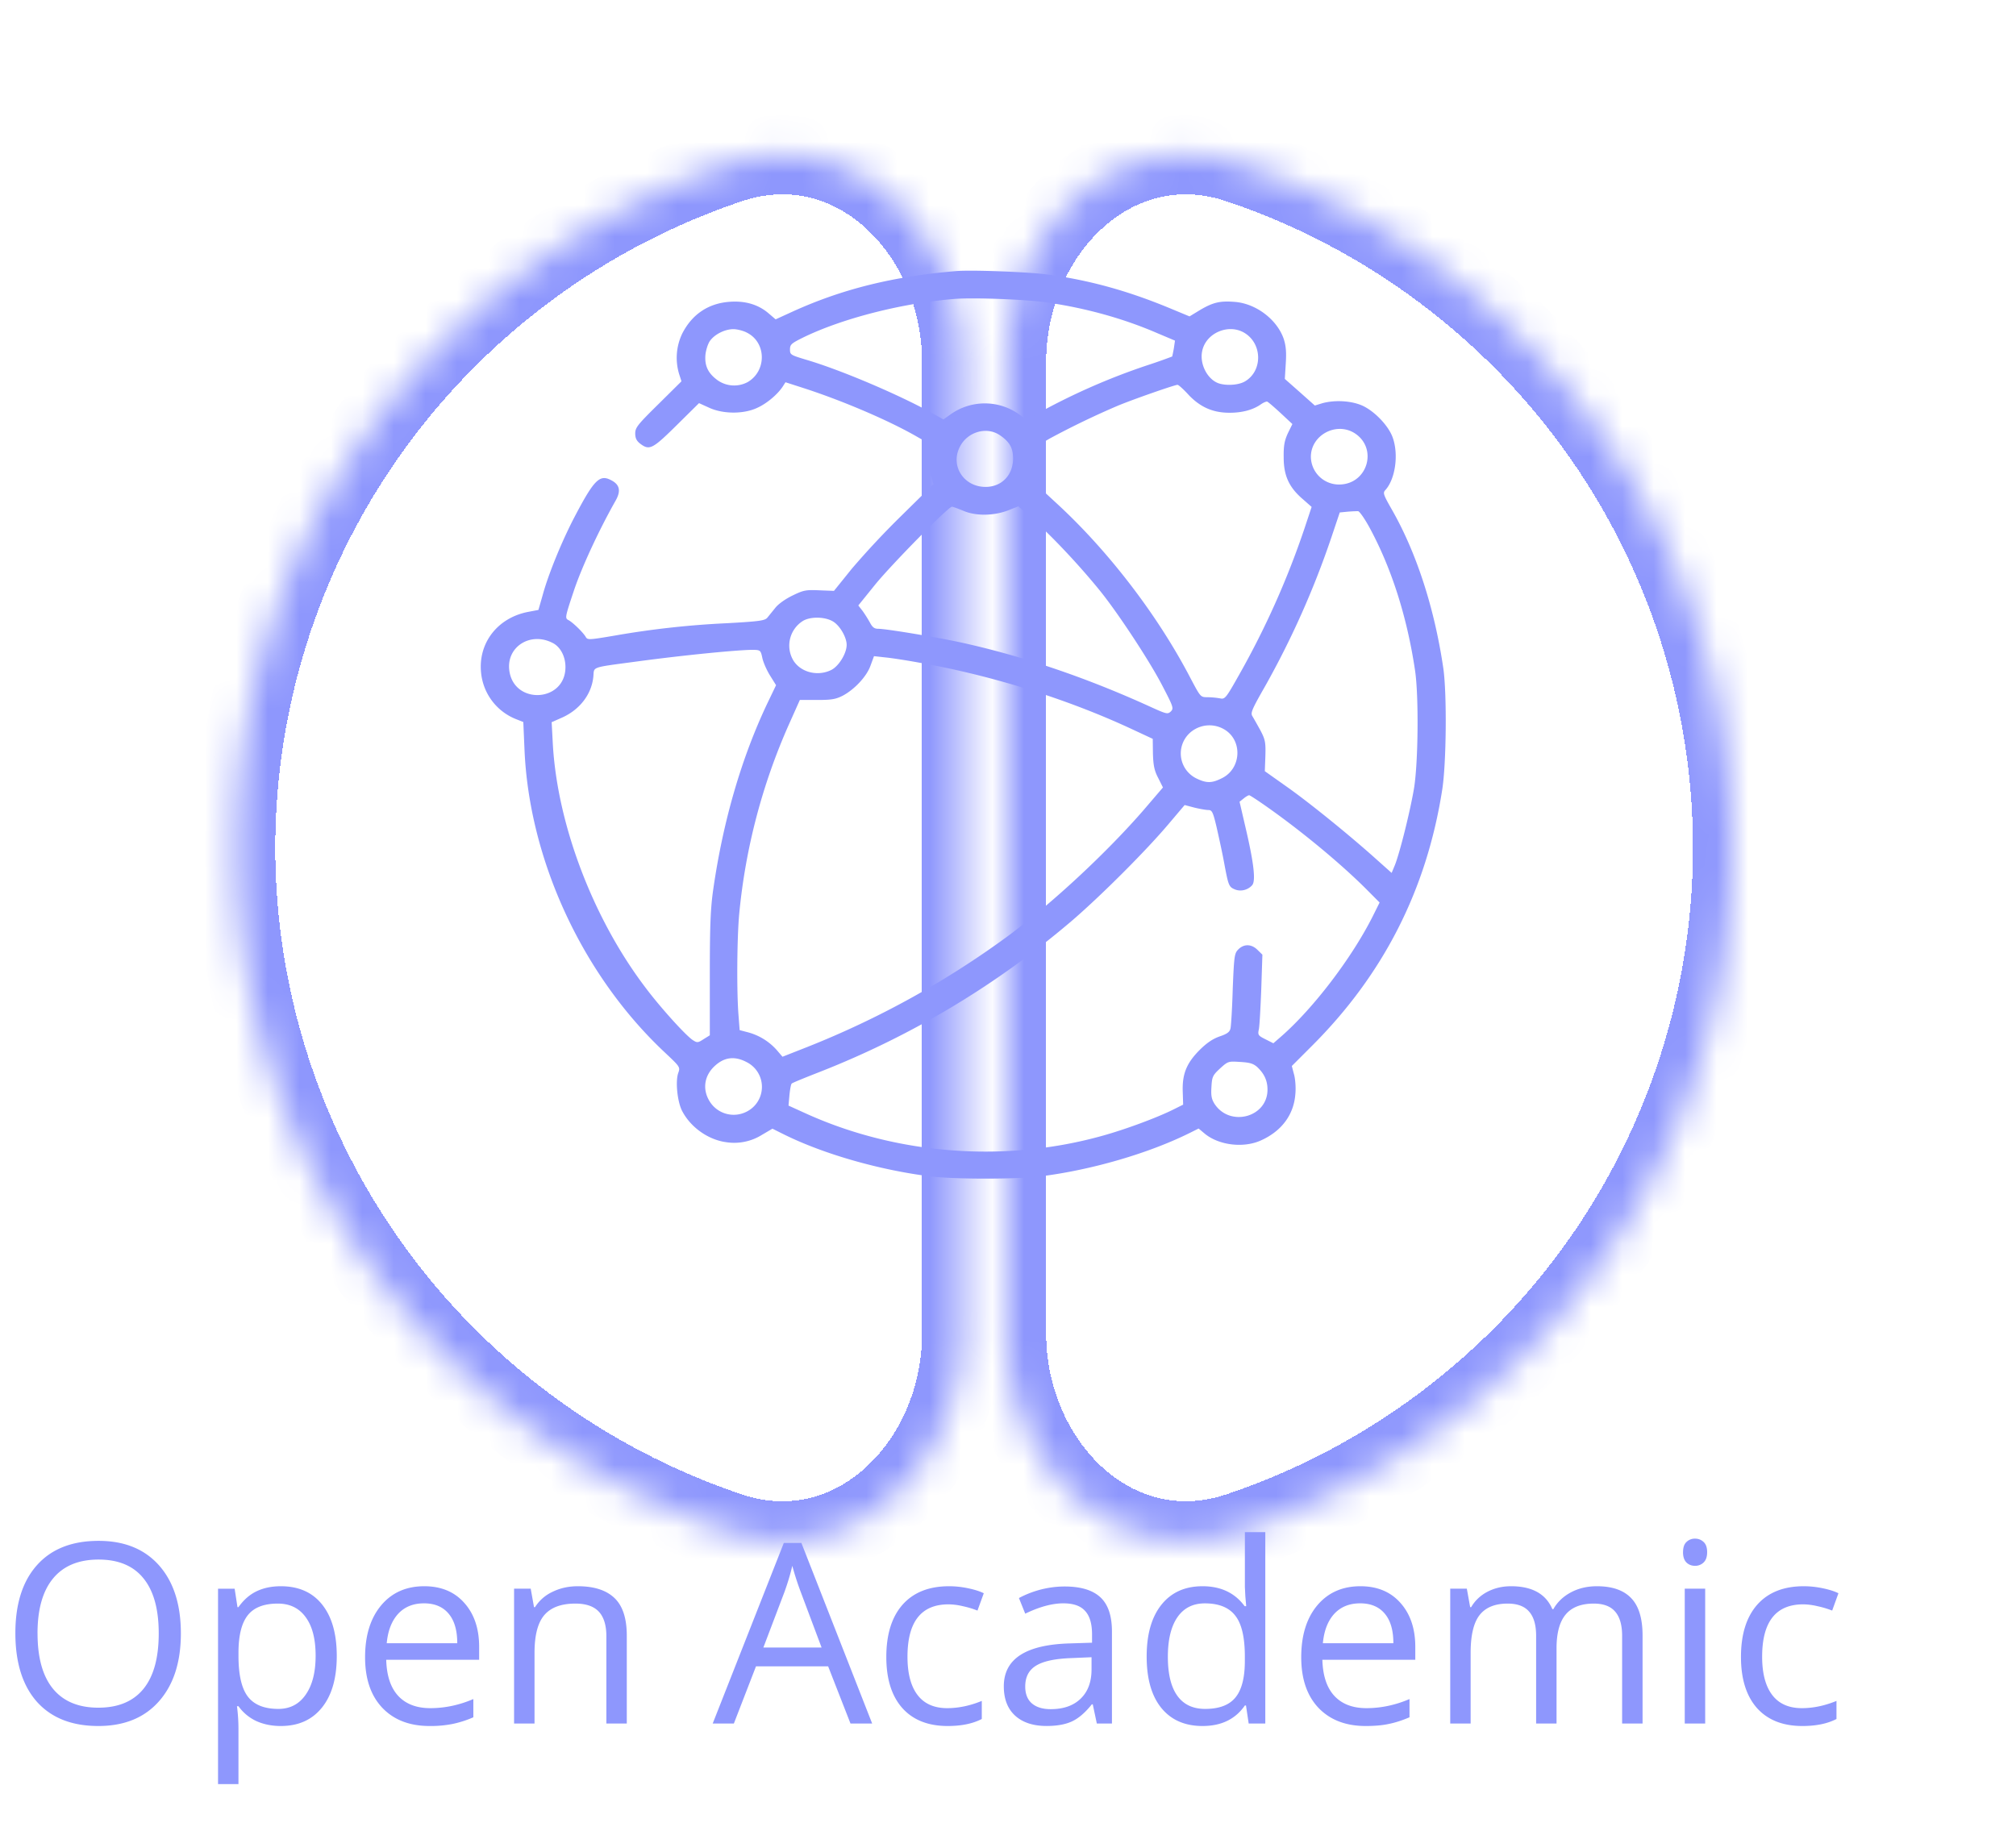 <svg xmlns="http://www.w3.org/2000/svg" width="64" height="58" fill="none" viewBox="0 0 64 58">
  <g filter="url(#filter0_d_33_140)">
    <mask id="a" fill="#fff">
      <path d="M30.522 7.5c0-4.142-3.443-7.615-7.37-6.295a23.048 23.048 0 00-8.917 5.508 22.861 22.861 0 00-6.746 16.206 22.861 22.861 0 006.746 16.206 23.048 23.048 0 008.917 5.508c3.926 1.319 7.37-2.154 7.37-6.296V7.5z"/>
    </mask>
    <path stroke="#8E97FD" stroke-width="2.5" d="M30.522 7.5c0-4.142-3.443-7.615-7.37-6.295a23.048 23.048 0 00-8.917 5.508 22.861 22.861 0 00-6.746 16.206 22.861 22.861 0 006.746 16.206 23.048 23.048 0 008.917 5.508c3.926 1.319 7.37-2.154 7.37-6.296V7.5z" mask="url(#a)" shape-rendering="crispEdges"/>
  </g>
  <g filter="url(#filter1_d_33_140)">
    <mask id="b" fill="#fff">
      <path d="M31.962 38.337c0 4.142 3.443 7.615 7.37 6.295a23.048 23.048 0 008.916-5.507 22.861 22.861 0 006.747-16.206 22.861 22.861 0 00-6.747-16.206 23.05 23.05 0 00-8.917-5.508c-3.926-1.32-7.37 2.153-7.37 6.295v30.837z"/>
    </mask>
    <path stroke="#8E97FD" stroke-width="2.5" d="M31.962 38.337c0 4.142 3.443 7.615 7.37 6.295a23.048 23.048 0 008.916-5.507 22.861 22.861 0 006.747-16.206 22.861 22.861 0 00-6.747-16.206 23.05 23.05 0 00-8.917-5.508c-3.926-1.32-7.37 2.153-7.37 6.295v30.837z" mask="url(#b)" shape-rendering="crispEdges"/>
  </g>
  <path fill="#8E97FD" d="M5.742 51.861c0 .915-.232 1.633-.695 2.157-.461.523-1.103.785-1.926.785-.841 0-1.49-.257-1.95-.77-.455-.515-.683-1.242-.683-2.18 0-.929.23-1.649.688-2.16.458-.512 1.11-.769 1.953-.769.82 0 1.46.26 1.922.781.46.521.691 1.24.691 2.157zm-4.55 0c0 .774.163 1.361.492 1.762.33.399.81.598 1.437.598.633 0 1.11-.2 1.434-.598.323-.398.484-.985.484-1.761 0-.769-.161-1.35-.484-1.747-.32-.398-.796-.597-1.426-.597-.633 0-1.115.2-1.445.601-.329.399-.493.98-.493 1.742zm7.722 2.942c-.279 0-.534-.05-.766-.152a1.455 1.455 0 01-.578-.477h-.047c.032.25.047.487.047.71v1.763h-.648v-6.203h.527l.09.585h.031c.167-.234.361-.403.582-.507.222-.105.476-.157.762-.157.568 0 1.005.194 1.313.582.31.389.464.933.464 1.633 0 .703-.157 1.25-.472 1.64-.313.389-.748.583-1.305.583zm-.094-3.887c-.437 0-.754.121-.949.364-.195.242-.295.627-.3 1.156v.144c0 .602.1 1.033.3 1.293.2.258.522.387.965.387.37 0 .659-.15.867-.45.211-.299.317-.712.317-1.238 0-.533-.106-.942-.317-1.226-.208-.287-.502-.43-.883-.43zm4.817 3.887c-.633 0-1.133-.193-1.5-.578-.365-.386-.547-.92-.547-1.606 0-.69.17-1.238.508-1.644.34-.407.798-.61 1.37-.61.537 0 .962.177 1.274.532.313.351.469.816.469 1.394v.41h-2.95c.014.503.14.885.38 1.145.242.26.582.39 1.02.39.46 0 .916-.096 1.366-.289v.579a3.32 3.32 0 01-.652.21 3.52 3.52 0 01-.738.067zm-.176-3.895c-.344 0-.619.112-.824.336-.203.224-.323.534-.36.93h2.239c0-.409-.091-.721-.274-.938-.182-.218-.443-.328-.781-.328zm5.789 3.817v-2.77c0-.349-.08-.61-.238-.781-.16-.172-.408-.258-.746-.258-.448 0-.776.121-.985.364-.208.242-.312.641-.312 1.199v2.246h-.649v-4.282h.528l.105.587h.031a1.31 1.31 0 01.559-.489c.24-.117.506-.176.8-.176.516 0 .904.125 1.165.375.26.248.39.645.39 1.192v2.793h-.648zm7.75 0l-.71-1.817H24l-.703 1.817h-.672l2.258-5.735h.558l2.247 5.735H27zm-.918-2.414l-.664-1.77a9.48 9.48 0 01-.266-.824c-.057.25-.139.525-.246.824l-.672 1.77h1.848zm4.004 2.492c-.62 0-1.1-.19-1.441-.57-.339-.383-.508-.924-.508-1.621 0-.717.172-1.27.515-1.66.347-.391.839-.587 1.477-.587.206 0 .411.023.617.067.206.044.367.096.485.156l-.2.55a2.913 2.913 0 00-.468-.14 2.03 2.03 0 00-.45-.058c-.87 0-1.304.554-1.304 1.664 0 .526.105.93.316 1.21.213.282.529.422.945.422.357 0 .723-.076 1.098-.23v.574c-.287.149-.647.223-1.082.223zm4.734-.078l-.129-.61h-.03c-.214.269-.428.45-.642.547-.21.094-.475.14-.792.14-.425 0-.758-.108-1-.327-.24-.219-.36-.53-.36-.934 0-.864.692-1.317 2.074-1.36l.727-.023v-.265c0-.336-.073-.584-.219-.742-.143-.162-.373-.243-.691-.243-.357 0-.76.11-1.211.328l-.2-.496c.212-.114.442-.204.692-.27.253-.064.505-.097.758-.097.51 0 .888.114 1.133.34.247.227.37.59.37 1.09v2.922h-.48zm-1.465-.457c.404 0 .72-.11.95-.332.231-.222.347-.532.347-.93v-.387l-.648.028c-.516.018-.888.099-1.117.242-.227.14-.34.36-.34.66 0 .234.07.413.21.535.144.123.343.184.599.184zm6.2-.117h-.035c-.3.434-.748.652-1.344.652-.56 0-.996-.191-1.309-.574-.31-.383-.465-.927-.465-1.633s.157-1.254.47-1.645c.312-.39.746-.586 1.304-.586.58 0 1.026.211 1.336.633h.05l-.027-.308-.015-.301v-1.742h.648v6.078h-.527l-.086-.574zm-1.297.109c.442 0 .763-.12.96-.36.201-.242.301-.63.301-1.167v-.137c0-.607-.101-1.04-.304-1.297-.2-.26-.522-.39-.965-.39-.38 0-.672.148-.875.445-.2.294-.3.71-.3 1.25 0 .547.1.96.3 1.238.2.279.495.418.883.418zm5.097.543c-.632 0-1.132-.193-1.5-.578-.364-.386-.546-.92-.546-1.606 0-.69.169-1.238.507-1.644.342-.407.799-.61 1.371-.61.537 0 .961.177 1.274.532.312.351.469.816.469 1.394v.41h-2.95c.014.503.14.885.38 1.145.242.26.581.39 1.019.39.46 0 .917-.096 1.367-.289v.579c-.23.098-.447.169-.652.21-.203.045-.45.067-.739.067zm-.175-3.895c-.344 0-.619.112-.825.336-.203.224-.322.534-.359.93h2.238c0-.409-.09-.721-.273-.938-.182-.218-.443-.328-.781-.328zm8.316 3.817V51.94c0-.341-.073-.597-.219-.766-.145-.172-.372-.258-.68-.258-.403 0-.701.116-.894.348-.193.232-.289.588-.289 1.07v2.39h-.648V51.94c0-.341-.073-.597-.22-.766-.145-.172-.373-.258-.683-.258-.406 0-.704.123-.894.367-.188.243-.282.641-.282 1.196v2.246h-.648v-4.282h.527l.106.587h.031c.122-.209.294-.372.516-.489.224-.117.474-.176.75-.176.669 0 1.106.243 1.312.727h.032c.127-.224.312-.401.554-.531.242-.13.518-.196.828-.196.485 0 .847.125 1.086.375.242.248.364.645.364 1.192v2.793h-.649zm2.637 0h-.649v-4.282h.649v4.282zm-.703-5.442c0-.148.036-.256.11-.324a.378.378 0 01.273-.105c.104 0 .194.035.269.105.076.07.113.179.113.324 0 .146-.037.256-.113.328a.382.382 0 01-.27.106c-.109 0-.2-.035-.273-.105-.073-.073-.11-.183-.11-.329zm3.789 5.52c-.62 0-1.1-.19-1.442-.57-.338-.383-.508-.924-.508-1.621 0-.717.172-1.27.516-1.66.347-.391.839-.587 1.477-.587.205 0 .411.023.617.067.206.044.367.096.484.156l-.199.55a2.918 2.918 0 00-.469-.14 2.03 2.03 0 00-.449-.058c-.87 0-1.305.554-1.305 1.664 0 .526.106.93.317 1.21.213.282.528.422.945.422.357 0 .723-.076 1.098-.23v.574c-.287.149-.647.223-1.082.223zM30.352 8.607c-2.002.17-3.613.57-5.189 1.286l-.54.247-.227-.194c-.323-.276-.737-.4-1.228-.364-.677.047-1.192.394-1.504.998a1.778 1.778 0 00-.102 1.304l.072.223-.73.723c-.66.651-.738.745-.738.933 0 .147.042.235.156.323.294.223.39.176 1.156-.581l.713-.705.324.147c.437.2 1.084.206 1.516.006.305-.135.647-.423.815-.675l.09-.141.599.193c1.228.4 2.654 1.01 3.54 1.515l.432.247-.036.311c-.024.206 0 .429.066.64l.096.33-1.007.992a26.703 26.703 0 00-1.582 1.69l-.569.706-.467-.018c-.42-.018-.497-.006-.845.164-.222.106-.455.27-.551.394l-.252.311c-.078.094-.251.118-1.288.176a28.16 28.16 0 00-3.529.388c-.863.147-.892.147-.952.041-.084-.141-.402-.452-.546-.529-.113-.058-.107-.093.168-.916.246-.745.797-1.932 1.324-2.865.186-.323.138-.523-.143-.664-.36-.188-.54-.006-1.169 1.198-.383.734-.815 1.785-.994 2.443l-.138.482-.336.064c-.958.188-1.575.98-1.486 1.915a1.77 1.77 0 001.09 1.48l.252.1.037.857c.143 3.517 1.845 7.193 4.463 9.642.473.446.485.458.42.64-.097.27-.03.922.125 1.216.27.516.827.91 1.396.986a1.66 1.66 0 001.138-.235l.33-.194.354.177c1.264.628 3.049 1.139 4.667 1.339.773.093 2.702.093 3.475 0 1.617-.2 3.444-.729 4.763-1.386l.27-.135.203.17c.45.364 1.228.458 1.78.206.664-.3 1.048-.828 1.09-1.492.018-.2-.006-.482-.048-.617l-.066-.252.617-.617c2.283-2.272 3.66-4.968 4.158-8.157.132-.834.15-3.041.036-3.846-.282-1.92-.857-3.7-1.66-5.091-.24-.423-.263-.488-.186-.57.318-.346.432-1.122.24-1.668-.126-.364-.551-.816-.934-1.004-.348-.17-.9-.205-1.313-.088l-.227.07-.474-.422-.479-.423.03-.488c.024-.364.006-.563-.066-.786-.21-.605-.863-1.11-1.534-1.17-.473-.04-.695.007-1.108.248l-.347.211-.665-.276c-1.325-.546-2.54-.88-3.87-1.057-.636-.082-2.385-.147-2.877-.106zm2.857.993c1.24.176 2.45.51 3.535.98l.557.235-.036.247c-.024.13-.048.247-.054.258a17.85 17.85 0 01-.802.282 20.777 20.777 0 00-3.577 1.586l-.24.14-.252-.181a1.875 1.875 0 00-2.15 0l-.24.17-.264-.147c-1.054-.599-2.965-1.415-4.08-1.744-.509-.153-.527-.164-.527-.329 0-.158.042-.194.408-.376 1.258-.616 3.199-1.11 4.865-1.233.61-.041 2.198.018 2.857.112zm-9.508.957c.63.305.647 1.216.036 1.574a.911.911 0 01-.958-.059c-.306-.223-.414-.464-.384-.81.018-.159.084-.364.15-.447.15-.205.473-.364.737-.364.114 0 .305.047.42.106zm15.805.012c.575.346.581 1.215.012 1.544-.204.117-.6.141-.845.053-.353-.135-.593-.617-.509-1.016.114-.575.833-.887 1.342-.581zm-1.78 1.961c.366.388.762.57 1.277.575.401.006.755-.082 1.012-.258.09-.064.186-.106.216-.094.03.012.222.176.425.364l.372.347-.144.293c-.108.241-.138.394-.132.77 0 .581.174.95.605 1.32l.282.248-.228.687a26.761 26.761 0 01-2.055 4.61c-.449.798-.467.816-.635.78a2.657 2.657 0 00-.395-.035c-.216 0-.216-.006-.545-.628-1.043-1.997-2.607-4.029-4.242-5.532l-.635-.587.084-.223c.041-.124.084-.423.084-.664l.005-.434.24-.141a26.292 26.292 0 012.169-1.046c.51-.211 1.791-.657 1.893-.663.03-.006.186.135.348.311zm5.255 1.21c.779.47.443 1.644-.473 1.644a.891.891 0 01-.893-.88c0-.676.779-1.11 1.366-.764zm-11.252.07c.324.217.432.411.432.746 0 .529-.36.904-.875.904-.689 0-1.12-.663-.82-1.262.233-.482.844-.664 1.263-.388zm-1.162 2.402c.396.176.959.17 1.42 0l.342-.135.563.505c.563.51 1.36 1.357 1.983 2.12.563.681 1.593 2.243 2.007 3.036.371.71.383.752.288.851-.102.094-.132.088-.66-.152-1.995-.91-4.008-1.598-5.979-2.032-.773-.17-2.396-.44-2.648-.44-.126 0-.186-.047-.264-.194a4.18 4.18 0 00-.233-.37l-.138-.177.545-.675c.54-.657 2.313-2.46 2.427-2.46.03 0 .185.058.347.123zm12.917.552c.695 1.286 1.186 2.83 1.438 4.522.12.798.102 2.895-.03 3.729-.12.722-.45 2.05-.61 2.454l-.103.247-.461-.411c-.827-.746-2.121-1.797-2.852-2.314l-.713-.505.018-.487c.012-.435-.006-.517-.156-.805-.096-.176-.21-.376-.251-.446-.072-.106-.036-.2.407-.975a27.85 27.85 0 002.091-4.698l.27-.804.245-.024a4.98 4.98 0 01.336-.017c.048.005.215.246.371.534zM26.44 19.73c.222.129.438.505.438.745 0 .27-.246.67-.48.793-.425.217-.97.088-1.21-.294a.924.924 0 01.288-1.25c.233-.153.706-.147.964.006zm-8.903.68c.252.124.414.43.414.77 0 1.133-1.672 1.21-1.786.076-.072-.734.683-1.198 1.372-.845zm6.662.47c.024.13.132.382.24.558l.198.318-.282.587c-.82 1.732-1.402 3.735-1.713 5.901-.084.582-.108 1.134-.108 2.678v1.95l-.198.123c-.18.118-.204.118-.341.03-.222-.141-1.055-1.063-1.522-1.692-1.66-2.196-2.786-5.18-2.924-7.728l-.036-.675.318-.14c.575-.253.952-.747 1.006-1.31.03-.323-.102-.277 1.42-.482 1.438-.194 3.265-.376 3.685-.364.192.006.21.023.257.247zm5.075.177c2.235.399 4.62 1.145 6.638 2.084l.683.318.006.47c.012.37.042.534.168.774l.15.3-.623.728c-1.175 1.35-2.876 2.936-4.302 3.993a28.576 28.576 0 01-6.363 3.518l-.79.311-.186-.217a1.868 1.868 0 00-.929-.564l-.245-.064-.037-.482c-.06-.752-.047-2.466.024-3.218a19.292 19.292 0 011.588-6.031l.336-.752h.55c.456 0 .588-.023.81-.135.377-.2.767-.616.886-.963l.108-.293.36.04c.197.018.725.1 1.168.183zm9.646 2.137c.533.37.467 1.216-.12 1.51-.323.164-.491.17-.809.017a.883.883 0 01-.066-1.562.924.924 0 01.995.035zm1.336 2.449c1.096.775 2.27 1.75 3.067 2.537l.474.476-.222.446c-.67 1.327-1.881 2.913-2.9 3.805l-.251.218-.246-.124c-.234-.117-.252-.14-.216-.311.024-.106.054-.681.078-1.28l.036-1.098-.156-.153c-.191-.188-.425-.194-.605-.018-.126.13-.137.194-.18 1.245-.017.617-.053 1.18-.071 1.263-.024.117-.102.176-.342.258-.221.077-.413.206-.647.44-.407.412-.551.758-.527 1.334l.012.393-.342.17c-.515.253-1.48.611-2.192.81-3.104.876-6.555.617-9.466-.71l-.528-.24.03-.335c.018-.182.048-.347.072-.364.018-.024.425-.188.905-.376a28.184 28.184 0 008.028-4.827c.929-.805 2.319-2.197 3.014-3.019l.527-.622.311.082c.168.041.366.076.438.076.12 0 .15.06.263.535.066.293.18.804.24 1.133.138.74.15.775.353.857.186.071.408.012.54-.14.114-.136.054-.682-.198-1.768l-.204-.88.126-.1c.072-.06.15-.106.18-.106.024 0 .293.176.599.393zm-16.554 8.08a.88.88 0 010 1.574.898.898 0 01-1.192-.358c-.216-.376-.144-.799.186-1.098.3-.276.629-.317 1.006-.118zm16.212.159c.222.211.324.429.324.716 0 .881-1.198 1.198-1.684.447-.095-.153-.113-.264-.095-.54.018-.318.041-.365.275-.582.252-.229.264-.229.635-.205.306.017.42.052.545.164z"/>
  <defs>
    <filter id="filter0_d_33_140" width="31.033" height="51.996" x="3.489" y=".92" color-interpolation-filters="sRGB" filterUnits="userSpaceOnUse">
      <feFlood flood-opacity="0" result="BackgroundImageFix"/>
      <feColorMatrix in="SourceAlpha" result="hardAlpha" values="0 0 0 0 0 0 0 0 0 0 0 0 0 0 0 0 0 0 127 0"/>
      <feOffset dy="4"/>
      <feGaussianBlur stdDeviation="2"/>
      <feComposite in2="hardAlpha" operator="out"/>
      <feColorMatrix values="0 0 0 0 0 0 0 0 0 0 0 0 0 0 0 0 0 0 0.25 0"/>
      <feBlend in2="BackgroundImageFix" result="effect1_dropShadow_33_140"/>
      <feBlend in="SourceGraphic" in2="effect1_dropShadow_33_140" result="shape"/>
    </filter>
    <filter id="filter1_d_33_140" width="31.033" height="51.996" x="27.962" y=".92" color-interpolation-filters="sRGB" filterUnits="userSpaceOnUse">
      <feFlood flood-opacity="0" result="BackgroundImageFix"/>
      <feColorMatrix in="SourceAlpha" result="hardAlpha" values="0 0 0 0 0 0 0 0 0 0 0 0 0 0 0 0 0 0 127 0"/>
      <feOffset dy="4"/>
      <feGaussianBlur stdDeviation="2"/>
      <feComposite in2="hardAlpha" operator="out"/>
      <feColorMatrix values="0 0 0 0 0 0 0 0 0 0 0 0 0 0 0 0 0 0 0.25 0"/>
      <feBlend in2="BackgroundImageFix" result="effect1_dropShadow_33_140"/>
      <feBlend in="SourceGraphic" in2="effect1_dropShadow_33_140" result="shape"/>
    </filter>
  </defs>
</svg>

